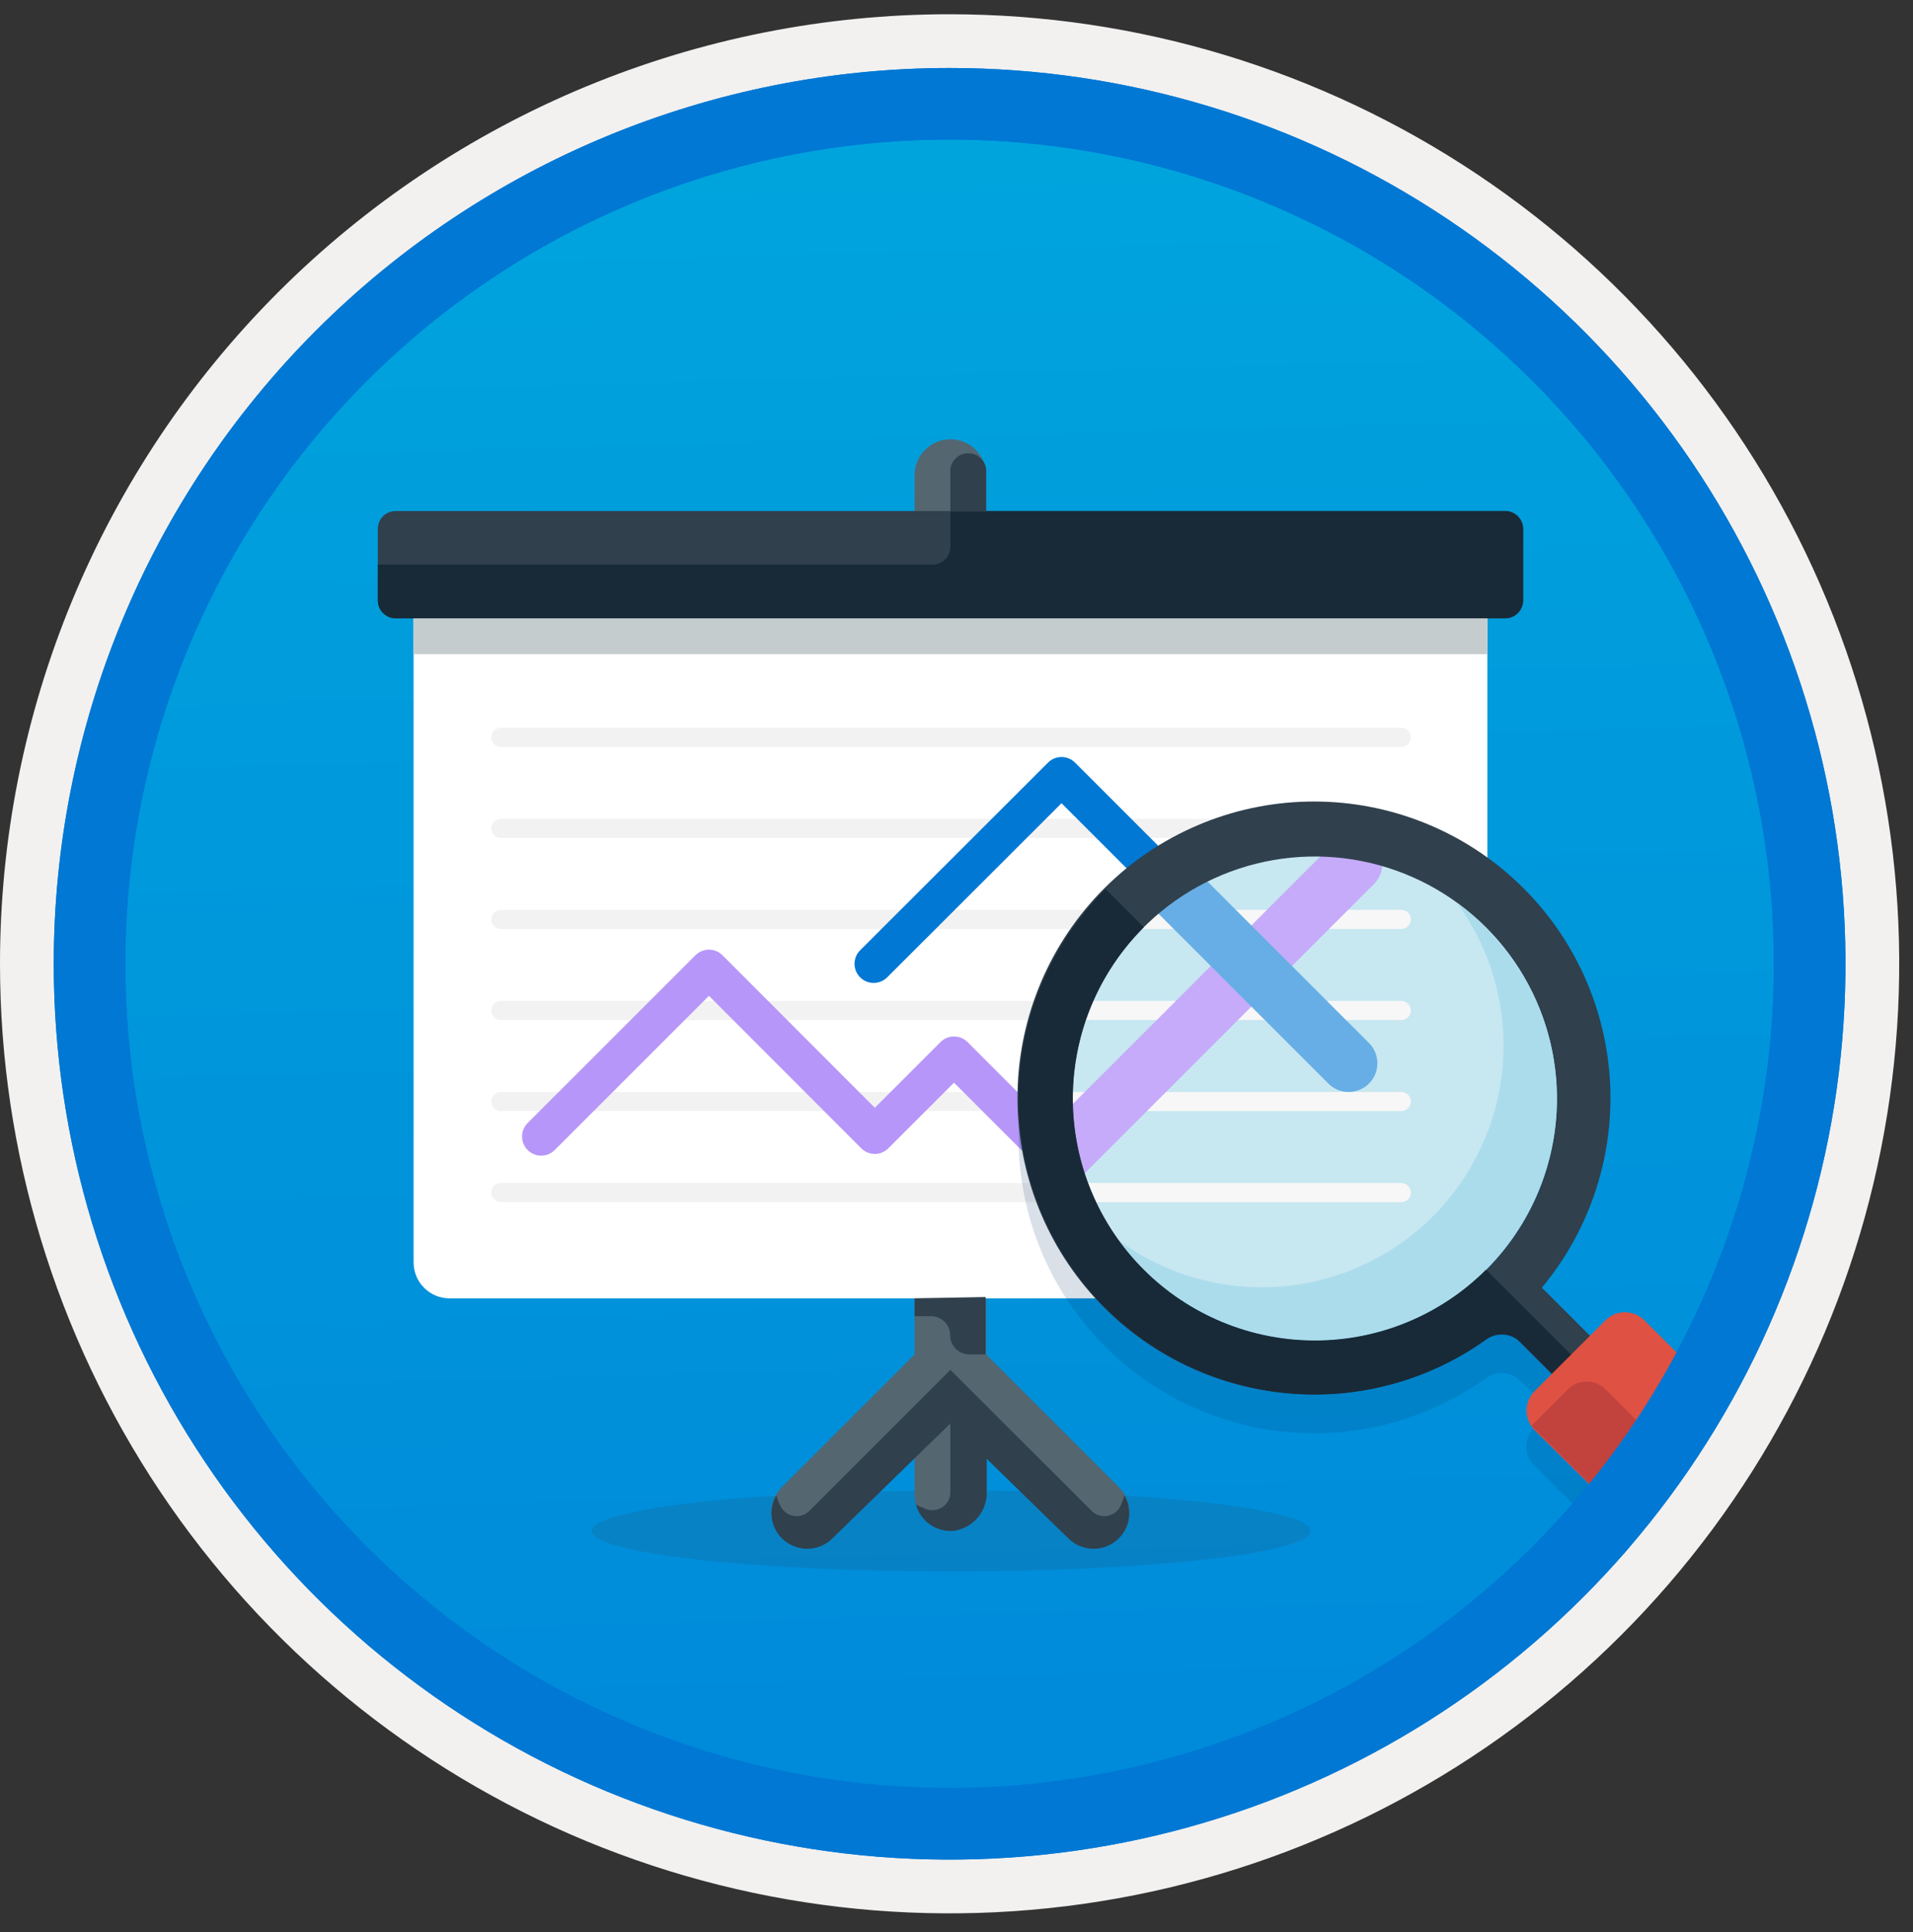 <svg width="100" height="101" viewBox="0 0 100 101" fill="none" xmlns="http://www.w3.org/2000/svg">
<rect x="0" y="0" width="100" height="101" fill="#333333" stroke="none"/>
<g clip-path="url(#clip0)">
<path d="M49.64 97.195C40.382 97.195 31.332 94.45 23.634 89.306C15.936 84.163 9.936 76.852 6.393 68.299C2.85 59.745 1.923 50.333 3.729 41.253C5.536 32.173 9.994 23.832 16.54 17.285C23.087 10.739 31.428 6.281 40.508 4.475C49.588 2.668 59 3.595 67.553 7.138C76.107 10.681 83.418 16.681 88.561 24.379C93.705 32.077 96.45 41.127 96.45 50.385C96.45 62.8 91.518 74.706 82.74 83.485C73.961 92.263 62.055 97.195 49.64 97.195V97.195Z" fill="url(#paint0_linear)"/>
<path fill-rule="evenodd" clip-rule="evenodd" d="M95.54 50.385C95.54 59.463 92.848 68.338 87.805 75.886C82.761 83.434 75.592 89.317 67.205 92.791C58.818 96.265 49.589 97.174 40.685 95.403C31.782 93.632 23.603 89.26 17.184 82.841C10.765 76.422 6.393 68.243 4.622 59.34C2.851 50.436 3.76 41.207 7.234 32.82C10.708 24.433 16.591 17.264 24.139 12.221C31.688 7.177 40.562 4.485 49.64 4.485C55.668 4.485 61.636 5.672 67.205 7.979C72.774 10.286 77.834 13.667 82.096 17.929C86.358 22.191 89.739 27.251 92.046 32.82C94.353 38.389 95.54 44.357 95.54 50.385V50.385ZM49.64 0.745C59.458 0.745 69.055 3.656 77.219 9.111C85.382 14.566 91.744 22.318 95.501 31.389C99.258 40.459 100.242 50.44 98.326 60.069C96.411 69.699 91.683 78.544 84.741 85.486C77.799 92.428 68.954 97.156 59.324 99.071C49.695 100.987 39.714 100.004 30.644 96.246C21.573 92.489 13.82 86.127 8.366 77.964C2.911 69.8 1.00775e-06 60.203 1.00775e-06 50.385C-0.001 43.866 1.282 37.41 3.776 31.387C6.27 25.364 9.927 19.891 14.536 15.281C19.146 10.672 24.619 7.015 30.642 4.521C36.665 2.027 43.121 0.744 49.64 0.745V0.745Z" fill="#F2F1F0"/>
<path fill-rule="evenodd" clip-rule="evenodd" d="M92.73 50.385C92.73 58.908 90.203 67.239 85.468 74.325C80.733 81.411 74.004 86.934 66.13 90.195C58.256 93.457 49.592 94.31 41.234 92.647C32.875 90.985 25.197 86.881 19.171 80.854C13.145 74.828 9.041 67.15 7.378 58.792C5.715 50.433 6.569 41.769 9.83 33.895C13.091 26.022 18.614 19.292 25.701 14.557C32.787 9.822 41.118 7.295 49.64 7.295C61.068 7.295 72.028 11.835 80.109 19.916C88.19 27.997 92.73 38.957 92.73 50.385ZM49.64 3.555C58.902 3.555 67.956 6.302 75.657 11.447C83.359 16.593 89.361 23.907 92.905 32.464C96.45 41.021 97.377 50.437 95.57 59.521C93.763 68.605 89.303 76.95 82.754 83.499C76.204 90.048 67.86 94.508 58.776 96.315C49.692 98.122 40.276 97.195 31.719 93.65C23.162 90.106 15.848 84.104 10.702 76.403C5.557 68.701 2.81 59.647 2.81 50.385C2.81 37.965 7.744 26.054 16.526 17.271C25.308 8.489 37.22 3.555 49.64 3.555V3.555Z" fill="#0078D4"/>
<path opacity="0.15" d="M49.72 82.145C60.092 82.145 68.5 81.201 68.5 80.035C68.5 78.87 60.092 77.925 49.72 77.925C39.348 77.925 30.94 78.87 30.94 80.035C30.94 81.201 39.348 82.145 49.72 82.145Z" fill="#30404D"/>
<path fill-rule="evenodd" clip-rule="evenodd" d="M58.49 77.745L51.55 70.805V67.805C51.55 67.309 51.353 66.834 51.002 66.483C50.652 66.132 50.176 65.935 49.68 65.935C49.184 65.935 48.708 66.132 48.358 66.483C48.007 66.834 47.81 67.309 47.81 67.805V70.805L40.87 77.745C40.697 77.919 40.559 78.126 40.466 78.353C40.372 78.58 40.324 78.823 40.325 79.069C40.325 79.314 40.374 79.557 40.468 79.784C40.563 80.011 40.701 80.217 40.875 80.39C41.226 80.74 41.703 80.936 42.199 80.935C42.444 80.935 42.687 80.886 42.914 80.792C43.141 80.697 43.347 80.559 43.52 80.385L47.81 76.095V78.095C47.81 78.591 48.007 79.067 48.358 79.417C48.708 79.768 49.184 79.965 49.68 79.965C50.176 79.965 50.652 79.768 51.002 79.417C51.353 79.067 51.55 78.591 51.55 78.095V76.095L55.84 80.385C56.19 80.737 56.665 80.934 57.161 80.935C57.657 80.936 58.134 80.74 58.485 80.39C58.836 80.04 59.034 79.565 59.035 79.069C59.036 78.573 58.84 78.097 58.49 77.745V77.745Z" fill="#546670"/>
<path fill-rule="evenodd" clip-rule="evenodd" d="M77.75 32.325V66.005C77.745 66.501 77.545 66.975 77.193 67.325C76.841 67.675 76.366 67.873 75.87 67.875H23.49C22.995 67.873 22.521 67.675 22.171 67.325C21.82 66.975 21.623 66.5 21.62 66.005V32.325H77.75Z" fill="white"/>
<path fill-rule="evenodd" clip-rule="evenodd" d="M49.68 28.585C49.189 28.585 48.718 28.392 48.368 28.048C48.018 27.704 47.818 27.236 47.81 26.745V24.835C47.81 24.339 48.007 23.864 48.358 23.513C48.708 23.162 49.184 22.965 49.68 22.965C50.176 22.965 50.652 23.162 51.002 23.513C51.353 23.864 51.55 24.339 51.55 24.835V26.745C51.542 27.236 51.342 27.704 50.992 28.048C50.642 28.392 50.171 28.585 49.68 28.585Z" fill="#546670"/>
<path fill-rule="evenodd" clip-rule="evenodd" d="M79.62 31.385C79.62 31.635 79.521 31.874 79.345 32.05C79.168 32.226 78.929 32.325 78.68 32.325H20.68C20.432 32.323 20.196 32.222 20.022 32.047C19.848 31.87 19.75 31.633 19.75 31.385V27.645C19.75 27.399 19.848 27.162 20.022 26.988C20.197 26.813 20.433 26.715 20.68 26.715H78.68C78.928 26.715 79.165 26.813 79.341 26.987C79.517 27.161 79.617 27.398 79.62 27.645V31.385Z" fill="#30404D"/>
<path fill-rule="evenodd" clip-rule="evenodd" d="M21.62 34.195H77.75V32.325H21.62V34.195Z" fill="#C5CCCD"/>
<path fill-rule="evenodd" clip-rule="evenodd" d="M42.31 78.985C42.206 79.09 42.078 79.169 41.938 79.215C41.797 79.261 41.648 79.273 41.502 79.251C41.355 79.228 41.217 79.172 41.096 79.086C40.976 79 40.878 78.886 40.81 78.755C40.713 78.57 40.636 78.376 40.58 78.175C40.374 78.528 40.291 78.939 40.343 79.345C40.396 79.75 40.581 80.126 40.87 80.415C41.044 80.59 41.252 80.729 41.48 80.823C41.708 80.918 41.953 80.966 42.2 80.965C42.446 80.966 42.689 80.917 42.915 80.823C43.142 80.728 43.347 80.59 43.52 80.415L49.68 74.415V71.615L42.31 78.985Z" fill="#30404D"/>
<path fill-rule="evenodd" clip-rule="evenodd" d="M57.06 78.985C57.164 79.09 57.292 79.169 57.432 79.215C57.573 79.261 57.722 79.273 57.868 79.251C58.014 79.228 58.153 79.172 58.273 79.086C58.394 79 58.492 78.886 58.56 78.755C58.649 78.568 58.723 78.374 58.78 78.175C58.943 78.458 59.029 78.779 59.029 79.105C59.029 79.431 58.943 79.752 58.78 80.035C58.617 80.318 58.382 80.552 58.1 80.716C57.817 80.879 57.496 80.965 57.17 80.965C56.923 80.966 56.678 80.918 56.45 80.823C56.222 80.729 56.014 80.59 55.84 80.415L49.68 74.415V71.615L57.06 78.985Z" fill="#30404D"/>
<path fill-rule="evenodd" clip-rule="evenodd" d="M49.68 73.485V78.015C49.679 78.166 49.643 78.314 49.573 78.448C49.503 78.581 49.402 78.696 49.278 78.782C49.155 78.868 49.012 78.924 48.863 78.943C48.714 78.963 48.562 78.947 48.42 78.895C48.235 78.828 48.054 78.747 47.88 78.655C47.996 79.084 48.261 79.457 48.628 79.708C48.994 79.959 49.438 80.072 49.88 80.025C50.357 79.953 50.792 79.711 51.104 79.343C51.416 78.976 51.586 78.508 51.58 78.025V73.485H49.68Z" fill="#30404D"/>
<path fill-rule="evenodd" clip-rule="evenodd" d="M47.81 67.875V68.805H48.67C48.935 68.805 49.19 68.91 49.377 69.098C49.565 69.286 49.67 69.54 49.67 69.805C49.67 70.07 49.775 70.325 49.963 70.512C50.15 70.7 50.405 70.805 50.67 70.805H51.52V67.805L47.81 67.875Z" fill="#30404D"/>
<path fill-rule="evenodd" clip-rule="evenodd" d="M20.68 32.325H78.68C78.929 32.325 79.168 32.226 79.345 32.05C79.521 31.874 79.62 31.635 79.62 31.385V27.645C79.617 27.398 79.517 27.161 79.341 26.987C79.165 26.813 78.928 26.715 78.68 26.715H49.68V28.585C49.68 28.832 49.582 29.069 49.408 29.243C49.233 29.417 48.997 29.515 48.75 29.515H19.75V31.385C19.75 31.633 19.848 31.87 20.022 32.047C20.196 32.222 20.432 32.323 20.68 32.325V32.325Z" fill="#182A37"/>
<path fill-rule="evenodd" clip-rule="evenodd" d="M49.68 24.745V26.745H51.55V24.835C51.55 24.735 51.55 24.625 51.55 24.525C51.521 24.277 51.394 24.051 51.198 23.896C51.002 23.742 50.753 23.671 50.505 23.7C50.257 23.73 50.031 23.856 49.876 24.052C49.721 24.248 49.651 24.497 49.68 24.745V24.745Z" fill="#30404D"/>
<path fill-rule="evenodd" clip-rule="evenodd" d="M25.68 62.345C25.68 62.069 25.904 61.845 26.18 61.845H73.25C73.526 61.845 73.75 62.069 73.75 62.345C73.75 62.621 73.526 62.845 73.25 62.845H26.18C25.904 62.845 25.68 62.621 25.68 62.345Z" fill="#F2F2F2"/>
<path fill-rule="evenodd" clip-rule="evenodd" d="M25.68 57.585C25.68 57.309 25.904 57.085 26.18 57.085H73.25C73.526 57.085 73.75 57.309 73.75 57.585C73.75 57.861 73.526 58.085 73.25 58.085H26.18C25.904 58.085 25.68 57.861 25.68 57.585Z" fill="#F2F2F2"/>
<path fill-rule="evenodd" clip-rule="evenodd" d="M25.68 52.825C25.68 52.549 25.904 52.325 26.18 52.325H73.25C73.526 52.325 73.75 52.549 73.75 52.825C73.75 53.101 73.526 53.325 73.25 53.325H26.18C25.904 53.325 25.68 53.101 25.68 52.825Z" fill="#F2F2F2"/>
<path fill-rule="evenodd" clip-rule="evenodd" d="M25.68 48.065C25.68 47.789 25.904 47.565 26.18 47.565H73.25C73.526 47.565 73.75 47.789 73.75 48.065C73.75 48.341 73.526 48.565 73.25 48.565H26.18C25.904 48.565 25.68 48.341 25.68 48.065Z" fill="#F2F2F2"/>
<path fill-rule="evenodd" clip-rule="evenodd" d="M25.68 43.305C25.68 43.029 25.904 42.805 26.18 42.805H73.25C73.526 42.805 73.75 43.029 73.75 43.305C73.75 43.581 73.526 43.805 73.25 43.805H26.18C25.904 43.805 25.68 43.581 25.68 43.305Z" fill="#F2F2F2"/>
<path fill-rule="evenodd" clip-rule="evenodd" d="M25.68 38.545C25.68 38.269 25.904 38.045 26.18 38.045H73.25C73.526 38.045 73.75 38.269 73.75 38.545C73.75 38.821 73.526 39.045 73.25 39.045H26.18C25.904 39.045 25.68 38.821 25.68 38.545Z" fill="#F2F2F2"/>
<path fill-rule="evenodd" clip-rule="evenodd" d="M71.467 44.448C71.858 44.839 71.858 45.472 71.467 45.862L56.007 61.322C55.617 61.713 54.983 61.713 54.593 61.322L49.87 56.599L46.437 60.032C46.249 60.22 45.995 60.325 45.73 60.325C45.464 60.325 45.21 60.22 45.023 60.032L37.06 52.06L28.997 60.122C28.607 60.513 27.973 60.513 27.583 60.122C27.192 59.732 27.192 59.099 27.583 58.708L36.353 49.938C36.541 49.751 36.795 49.645 37.06 49.645C37.326 49.645 37.58 49.751 37.767 49.939L45.73 57.911L49.163 54.478C49.35 54.291 49.605 54.185 49.87 54.185C50.135 54.185 50.39 54.291 50.577 54.478L55.3 59.201L70.053 44.448C70.443 44.058 71.077 44.058 71.467 44.448Z" fill="#B796F9"/>
<path fill-rule="evenodd" clip-rule="evenodd" d="M54.783 39.868C55.174 39.477 55.807 39.478 56.197 39.868L71.207 54.878C71.598 55.269 71.598 55.902 71.207 56.292C70.817 56.683 70.183 56.683 69.793 56.292L55.49 41.989L46.377 51.093C45.986 51.483 45.353 51.483 44.962 51.092C44.572 50.701 44.572 50.068 44.963 49.678L54.783 39.868Z" fill="#0078D4"/>
<path fill-rule="evenodd" clip-rule="evenodd" d="M81.39 57.435C81.384 59.938 80.636 62.383 79.242 64.46C77.847 66.538 75.868 68.156 73.554 69.11C71.24 70.064 68.696 70.31 66.242 69.818C63.788 69.326 61.535 68.118 59.767 66.347C58 64.575 56.797 62.319 56.311 59.864C55.825 57.409 56.078 54.865 57.037 52.553C57.996 50.242 59.618 48.266 61.7 46.877C63.781 45.487 66.227 44.745 68.73 44.745C70.395 44.745 72.044 45.074 73.582 45.712C75.12 46.35 76.517 47.285 77.693 48.464C78.869 49.642 79.8 51.042 80.435 52.581C81.069 54.121 81.394 55.77 81.39 57.435V57.435Z" fill="#C7E7F1"/>
<path d="M55.3 62.345H73.25" stroke="#F7F7F7" stroke-miterlimit="10" stroke-linecap="round"/>
<path d="M54.36 57.585H73.25" stroke="#F7F7F7" stroke-miterlimit="10" stroke-linecap="round"/>
<path d="M55.3 52.825H73.25" stroke="#F7F7F7" stroke-miterlimit="10" stroke-linecap="round"/>
<path d="M58.09 48.065H73.25" stroke="#F7F7F7" stroke-miterlimit="10" stroke-linecap="round"/>
<path d="M55.3 60.615L70.76 45.155" stroke="#C5ABFA" stroke-width="3" stroke-linecap="round" stroke-linejoin="round"/>
<path d="M61.42 46.505L70.5 55.585" stroke="#66AEE5" stroke-width="3" stroke-linecap="round" stroke-linejoin="round"/>
<path fill-rule="evenodd" clip-rule="evenodd" d="M56.07 57.435C56.07 54.931 56.812 52.484 58.204 50.402C59.595 48.32 61.572 46.697 63.885 45.739C66.198 44.781 68.744 44.53 71.2 45.019C73.656 45.507 75.911 46.713 77.682 48.483C79.453 50.254 80.658 52.51 81.147 54.965C81.635 57.421 81.385 59.967 80.426 62.28C79.468 64.593 77.845 66.571 75.763 67.962C73.682 69.353 71.234 70.095 68.73 70.095C65.374 70.09 62.157 68.754 59.784 66.382C57.411 64.008 56.075 60.791 56.07 57.435V57.435ZM86.6 73.315L80.6 67.315C83.151 64.25 84.422 60.319 84.149 56.34C83.876 52.361 82.08 48.64 79.134 45.952C76.188 43.263 72.319 41.814 68.332 41.905C64.344 41.996 60.546 43.621 57.725 46.441C54.905 49.261 53.281 53.06 53.19 57.047C53.099 61.034 54.548 64.903 57.236 67.849C59.925 70.795 63.645 72.591 67.624 72.865C71.603 73.138 75.534 71.866 78.6 69.315L84.6 75.315L86.6 73.315Z" fill="#30404D"/>
<path fill-rule="evenodd" clip-rule="evenodd" d="M76.16 47.195C77.941 49.631 78.792 52.623 78.56 55.631C78.327 58.639 77.026 61.464 74.893 63.597C72.759 65.73 69.932 67.029 66.924 67.26C63.916 67.49 60.924 66.638 58.49 64.855C59.563 66.338 60.945 67.57 62.541 68.467C64.136 69.364 65.907 69.904 67.732 70.049C69.556 70.195 71.391 69.943 73.108 69.31C74.826 68.678 76.386 67.681 77.68 66.387C78.975 65.093 79.974 63.533 80.607 61.816C81.24 60.099 81.493 58.265 81.349 56.44C81.204 54.616 80.665 52.844 79.769 51.248C78.874 49.652 77.642 48.269 76.16 47.195V47.195Z" fill="#ABDCEC"/>
<path opacity="0.15" fill-rule="evenodd" clip-rule="evenodd" d="M86.89 78.305L89.48 74.395L86 70.915C85.732 70.656 85.373 70.511 85 70.511C84.627 70.511 84.268 70.656 84 70.915L82.07 72.745L77.67 68.345C75.981 70.034 73.849 71.211 71.519 71.74C69.189 72.268 66.758 72.127 64.505 71.332C62.253 70.537 60.271 69.121 58.789 67.248C57.307 65.375 56.385 63.12 56.13 60.745C55.73 56.745 55 52.965 57.57 50.395L57.79 48.515C55.041 51.255 53.423 54.93 53.258 58.808C53.093 62.686 54.393 66.484 56.9 69.448C59.406 72.412 62.936 74.325 66.788 74.806C70.639 75.287 74.531 74.301 77.69 72.045C77.96 71.854 78.288 71.764 78.617 71.791C78.947 71.819 79.256 71.962 79.49 72.195L81.08 73.745L80.2 74.625C79.961 74.87 79.817 75.192 79.795 75.533C79.773 75.874 79.874 76.212 80.08 76.485V76.485L80.21 76.615L84.88 81.285L86.89 78.305Z" fill="#003067"/>
<path fill-rule="evenodd" clip-rule="evenodd" d="M66.53 72.745C70.462 73.311 74.46 72.336 77.69 70.025C77.959 69.834 78.288 69.743 78.617 69.771C78.947 69.798 79.256 69.942 79.49 70.175L83.62 74.305H85.62L77.68 66.375C76.505 67.55 75.109 68.481 73.574 69.117C72.039 69.752 70.393 70.079 68.731 70.079C67.07 70.078 65.424 69.751 63.889 69.114C62.354 68.478 60.96 67.545 59.785 66.37C58.61 65.195 57.679 63.8 57.043 62.264C56.408 60.729 56.081 59.083 56.081 57.422C56.082 55.76 56.41 54.114 57.046 52.58C57.682 51.044 58.615 49.65 59.79 48.475L57.79 46.475C55.754 48.505 54.324 51.063 53.66 53.86C52.997 56.658 53.126 59.585 54.034 62.314C54.942 65.042 56.592 67.463 58.799 69.306C61.006 71.148 63.684 72.339 66.53 72.745V72.745Z" fill="#182A37"/>
<path fill-rule="evenodd" clip-rule="evenodd" d="M84.87 79.365L80.2 74.745C79.943 74.475 79.8 74.117 79.8 73.745C79.8 73.373 79.943 73.014 80.2 72.745L83.94 69.005C84.208 68.746 84.567 68.601 84.94 68.601C85.313 68.601 85.672 68.746 85.94 69.005L89.43 72.485L84.87 79.365Z" fill="#DF5142"/>
<path fill-rule="evenodd" clip-rule="evenodd" d="M87.17 75.885L83.94 72.645C83.809 72.513 83.653 72.409 83.481 72.337C83.31 72.266 83.126 72.229 82.94 72.229C82.754 72.229 82.57 72.266 82.398 72.337C82.227 72.409 82.071 72.513 81.94 72.645L80.06 74.535L84.86 79.335L87.17 75.885Z" fill="#C2423D"/>
<path fill-rule="evenodd" clip-rule="evenodd" d="M92.73 50.385C92.73 58.908 90.203 67.239 85.468 74.325C80.733 81.411 74.004 86.934 66.13 90.195C58.256 93.457 49.592 94.31 41.234 92.647C32.875 90.985 25.197 86.881 19.171 80.854C13.145 74.828 9.041 67.15 7.378 58.792C5.715 50.433 6.569 41.769 9.83 33.895C13.091 26.022 18.614 19.292 25.701 14.557C32.787 9.822 41.118 7.295 49.64 7.295C61.068 7.295 72.028 11.835 80.109 19.916C88.19 27.997 92.73 38.957 92.73 50.385ZM49.64 3.555C58.902 3.555 67.956 6.302 75.657 11.447C83.359 16.593 89.361 23.907 92.905 32.464C96.45 41.021 97.377 50.437 95.57 59.521C93.763 68.605 89.303 76.95 82.754 83.499C76.204 90.048 67.86 94.508 58.776 96.315C49.692 98.122 40.276 97.195 31.719 93.65C23.162 90.106 15.848 84.104 10.702 76.403C5.557 68.701 2.81 59.647 2.81 50.385C2.81 37.965 7.744 26.054 16.526 17.271C25.308 8.489 37.22 3.555 49.64 3.555V3.555Z" fill="#0078D4"/>
</g>
<defs>
<linearGradient id="paint0_linear" x1="47.87" y1="-14.405" x2="51.85" y2="131.365" gradientUnits="userSpaceOnUse">
<stop stop-color="#00ABDE"/>
<stop offset="1" stop-color="#007ED8"/>
</linearGradient>
<clipPath id="clip0">
<rect width="99.28" height="99.28" fill="white" transform="translate(0 0.745)"/>
</clipPath>
</defs>
</svg>
